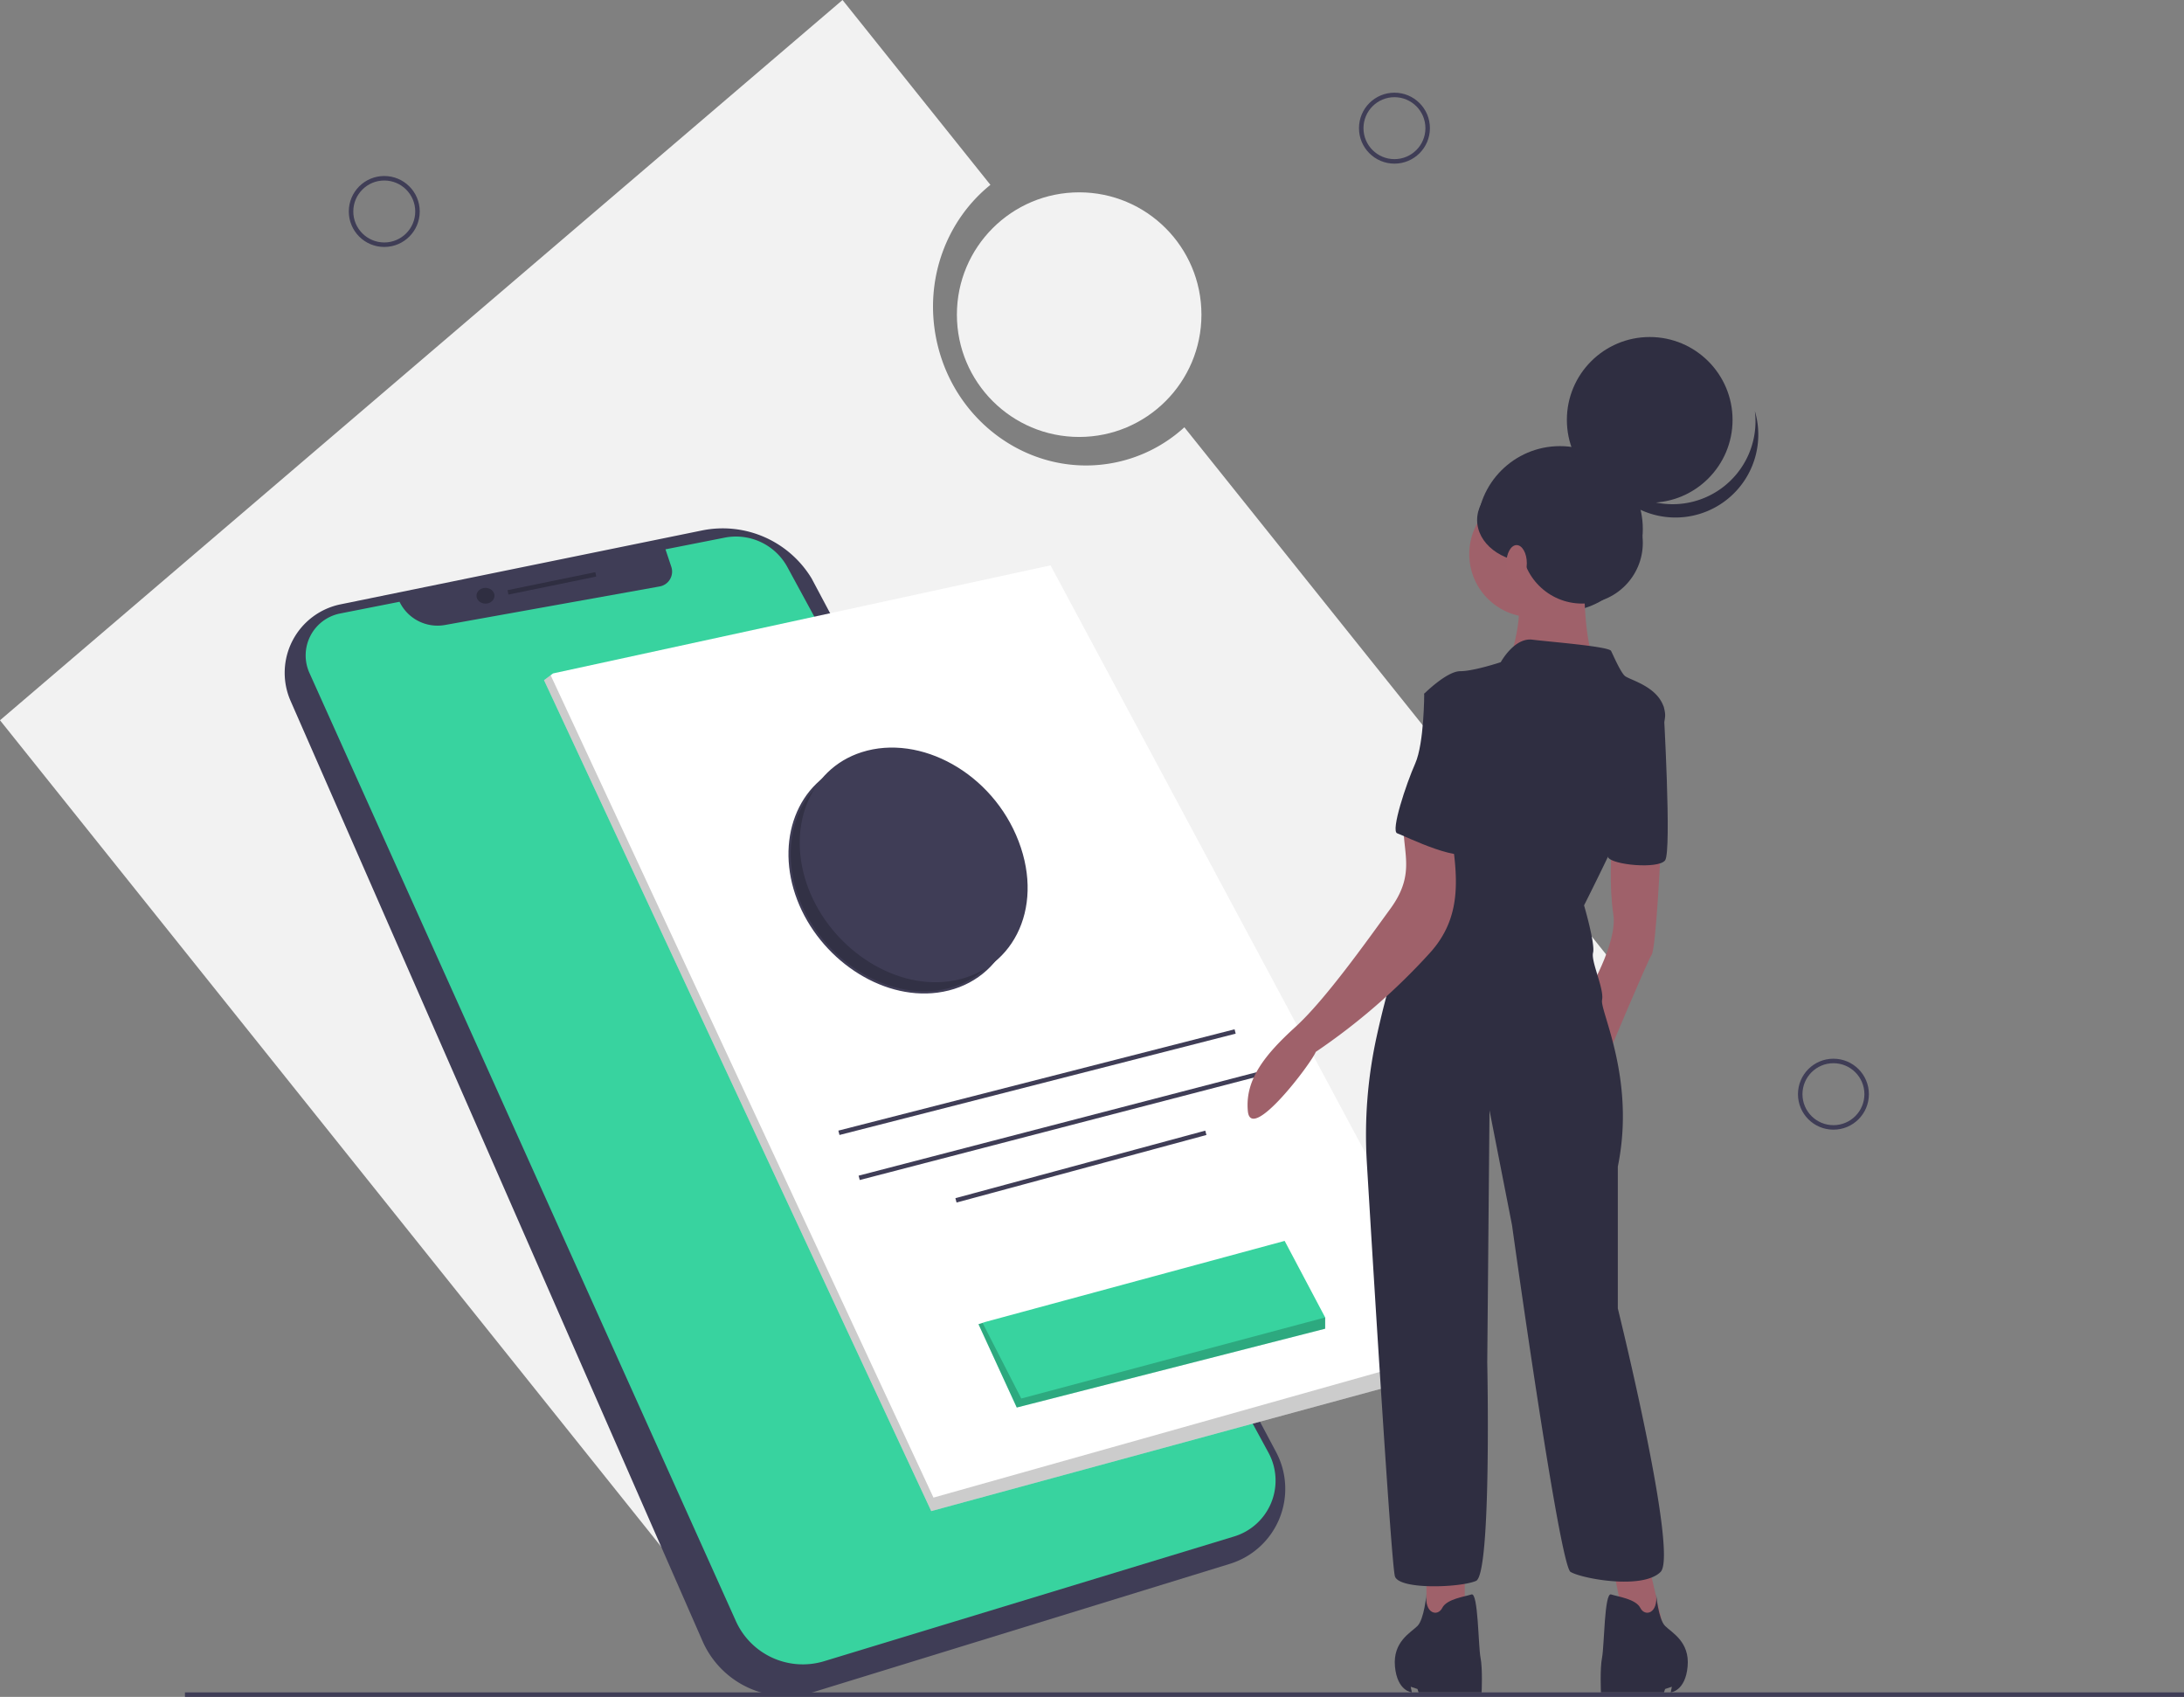 <svg id="b7804aec-61a6-4222-8d2d-62658e90c1cd" data-name="Layer 1" xmlns="http://www.w3.org/2000/svg" width="970.154" height="753.564" viewBox="0 0 970.154 753.564"><rect x="0" y="0" width="970.154" height="753.564" fill="#808080" stroke="none"/><title>mobile app</title><path d="M833.692,503.9,641.028,263.142a64.686,64.686,0,0,1-31.158,15.733c-36.271,7.143-71.693-17.626-79.117-55.323-5.248-26.648,4.911-52.608,24.123-68.069L489.182,73.392l-374.259,319.862L459.432,823.762Z" transform="translate(-114.923 -73.392)" fill="#f2f2f2"/><path d="M426.738,308.962l-160.526,32.803a31.041,31.041,0,0,0-22.216,42.873L426.998,802.192a40.777,40.777,0,0,0,49.302,22.617l184.96-56.941a34.839,34.839,0,0,0,20.509-49.656l-206.335-387.973A46.151,46.151,0,0,0,426.738,308.962Z" transform="translate(-114.923 -73.392)" fill="#3f3d56"/><path d="M266.008,345.836l26.394-5.204h0a18.73,18.73,0,0,0,20.185,10.31l95.38-17.119a6.691,6.691,0,0,0,5.165-8.701l-2.595-7.784,26.27-5.18a26.027,26.027,0,0,1,27.904,13.109L678.393,718.513a25.937,25.937,0,0,1-15.242,37.198L481.039,811.103a32.619,32.619,0,0,1-39.239-17.824L252.375,372.236A18.974,18.974,0,0,1,266.008,345.836Z" transform="translate(-114.923 -73.392)" fill="#38d39f"/><line x1="264.654" y1="255.064" x2="225.654" y2="263.064" fill="none" stroke="#2f2e41" stroke-miterlimit="10" stroke-width="2"/><ellipse cx="215.654" cy="264.564" rx="4" ry="3.5" fill="#2f2e41"/><polygon points="241.654 302.064 413.654 671.064 652.654 606.064 652.654 598.064 466.654 251.064 245.654 299.064 244.604 299.854 241.654 302.064" fill="#fff"/><polygon points="241.654 302.064 413.654 671.064 652.654 606.064 652.654 598.064 414.654 665.064 244.604 299.854 241.654 302.064" opacity="0.2"/><line x1="548.654" y1="458.064" x2="372.654" y2="503.064" fill="#3f3d56" stroke="#3f3d56" stroke-miterlimit="10" stroke-width="2"/><line x1="558.654" y1="477.064" x2="381.654" y2="523.064" fill="#3f3d56" stroke="#3f3d56" stroke-miterlimit="10" stroke-width="2"/><line x1="535.654" y1="503.064" x2="424.654" y2="533.064" fill="#3f3d56" stroke="#3f3d56" stroke-miterlimit="10" stroke-width="2"/><polygon points="434.654 588.064 450.864 623.354 451.654 625.064 454.414 624.364 588.654 590.064 588.654 585.064 570.654 551.064 437.654 587.064 436.464 587.464 434.654 588.064" fill="#38d39f"/><polygon points="434.654 588.064 450.864 623.354 451.654 625.064 454.414 624.364 588.654 590.064 588.654 585.064 453.654 621.064 436.464 587.464 434.654 588.064" opacity="0.2"/><line x1="82.154" y1="752.564" x2="970.154" y2="752.564" fill="none" stroke="#3f3d56" stroke-miterlimit="10" stroke-width="2"/><path d="M561.476,452.373c-11.451-29.927-43.072-47.077-68.457-38.997-23.269,7.407-32.828,33.692-23.048,59.25s36.391,43.838,61.252,40.592C558.344,509.676,572.927,482.3,561.476,452.373Z" transform="translate(-114.923 -73.392)" fill="#3f3d56" stroke="#3f3d56" stroke-miterlimit="10" stroke-width="2"/><path d="M561.476,452.373c-11.451-29.927-43.072-47.077-68.457-38.997-23.269,7.407-32.828,33.692-23.048,59.25s36.391,43.838,61.252,40.592C558.344,509.676,572.927,482.3,561.476,452.373Z" transform="translate(-114.923 -73.392)" opacity="0.2"/><path d="M566.476,447.373c-11.451-29.927-43.072-47.077-68.457-38.997-23.269,7.407-32.828,33.692-23.048,59.25s36.391,43.838,61.252,40.592C563.344,504.676,577.927,477.3,566.476,447.373Z" transform="translate(-114.923 -73.392)" fill="#3f3d56" stroke="#3f3d56" stroke-miterlimit="10" stroke-width="2"/><circle cx="619.429" cy="56.916" r="14.756" fill="none" stroke="#3f3d56" stroke-miterlimit="10" stroke-width="2"/><circle cx="814.429" cy="485.916" r="14.756" fill="none" stroke="#3f3d56" stroke-miterlimit="10" stroke-width="2"/><circle cx="170.696" cy="93.916" r="14.756" fill="none" stroke="#3f3d56" stroke-miterlimit="10" stroke-width="2"/><circle cx="479.377" cy="139.729" r="54.315" fill="#f2f2f2"/><circle cx="692.953" cy="234.917" r="36.8" fill="#2f2e41"/><polygon points="732.654 696.064 739.654 726.064 722.654 726.064 715.654 692.064 732.654 696.064" fill="#9f616a"/><polygon points="650.654 696.064 650.654 724.064 633.654 726.064 633.654 696.064 650.654 696.064" fill="#9f616a"/><path d="M852.577,451.456s-2,43-4,46-20,46-20,46l-9-28s14-23,12-36-.74-28.997-.74-28.997Z" transform="translate(-114.923 -73.392)" fill="#9f616a"/><circle cx="680.654" cy="246.064" r="28" fill="#9f616a"/><path d="M818.577,322.456s-1,40,6,46-40,1-40,1,10-28,2-34S818.577,322.456,818.577,322.456Z" transform="translate(-114.923 -73.392)" fill="#9f616a"/><path d="M781.577,367.456s6-11,14-10,34,3,35,5,4,9,6,11,17,5,18,17-36,85-36,85,5,17,4,21,5,16,4,21,15,35,7,74v63s27,109,19,117-35,3-40,0-26-154-26-154l-10-51-1,112s2,94-5,97-34,4-36-2c-1.56-4.68-9.202-129.189-12.491-183.766a203.905,203.905,0,0,1,4.403-56.175c4.162-18.878,10.204-41.057,17.088-50.058,13-17,21-71,21-71l-17-31s10-10,16-10S781.577,367.456,781.577,367.456Z" transform="translate(-114.923 -73.392)" fill="#2f2e41"/><path d="M848.577,383.456l5.274,3.589s3.726,64.411.726,68.411-23.857,2.048-25.429-1.476S848.577,383.456,848.577,383.456Z" transform="translate(-114.923 -73.392)" fill="#2f2e41"/><path d="M759.4,442.02c2.927,20.307,5.492,38.383-9.475,54.737a280.862,280.862,0,0,1-50.534,43.772c-1.836,4.863-28.785,40.572-30.156,26.328s7.94-25.411,21.172-37.456,31.742-38.18,42.187-52.521,6.145-23.283,5.782-35.261S755.293,442.165,759.4,442.02Z" transform="translate(-114.923 -73.392)" fill="#9f616a"/><path d="M748.577,781.255s-1,11.201-4,14.201-11,7-10,18,7.5,11.5,7.5,11.5l-.5-2.5,3,1,.5,1.5h28s.5-10.5-.5-15.5-1-29-4-28-11,2-13,6S747.577,790.055,748.577,781.255Z" transform="translate(-114.923 -73.392)" fill="#2f2e41"/><path d="M850.577,781.255s1,11.201,4,14.201,11,7,10,18-7.5,11.5-7.5,11.5l.5-2.5-3,1-.5,1.5h-28s-.5-10.5.5-15.5,1-29,4-28,11,2,13,6S851.577,790.055,850.577,781.255Z" transform="translate(-114.923 -73.392)" fill="#2f2e41"/><path d="M761.577,378.456l-14,3s0,22-4,31-11,30-8,31,31,15,33,7S775.577,378.456,761.577,378.456Z" transform="translate(-114.923 -73.392)" fill="#2f2e41"/><circle cx="732.82" cy="186.464" r="36.8" fill="#2f2e41"/><path d="M879.485,290.328a36.802,36.802,0,0,1-56.829-19.323,36.802,36.802,0,1,0,71.787-15.091A36.788,36.788,0,0,1,879.485,290.328Z" transform="translate(-114.923 -73.392)" fill="#2f2e41"/><circle cx="702.767" cy="241.05" r="26.987" fill="#2f2e41"/><ellipse cx="680.074" cy="230.93" rx="23.92" ry="18.707" fill="#2f2e41"/><ellipse cx="673.693" cy="250.099" rx="4.54" ry="8.032" fill="#a0616a"/></svg>
